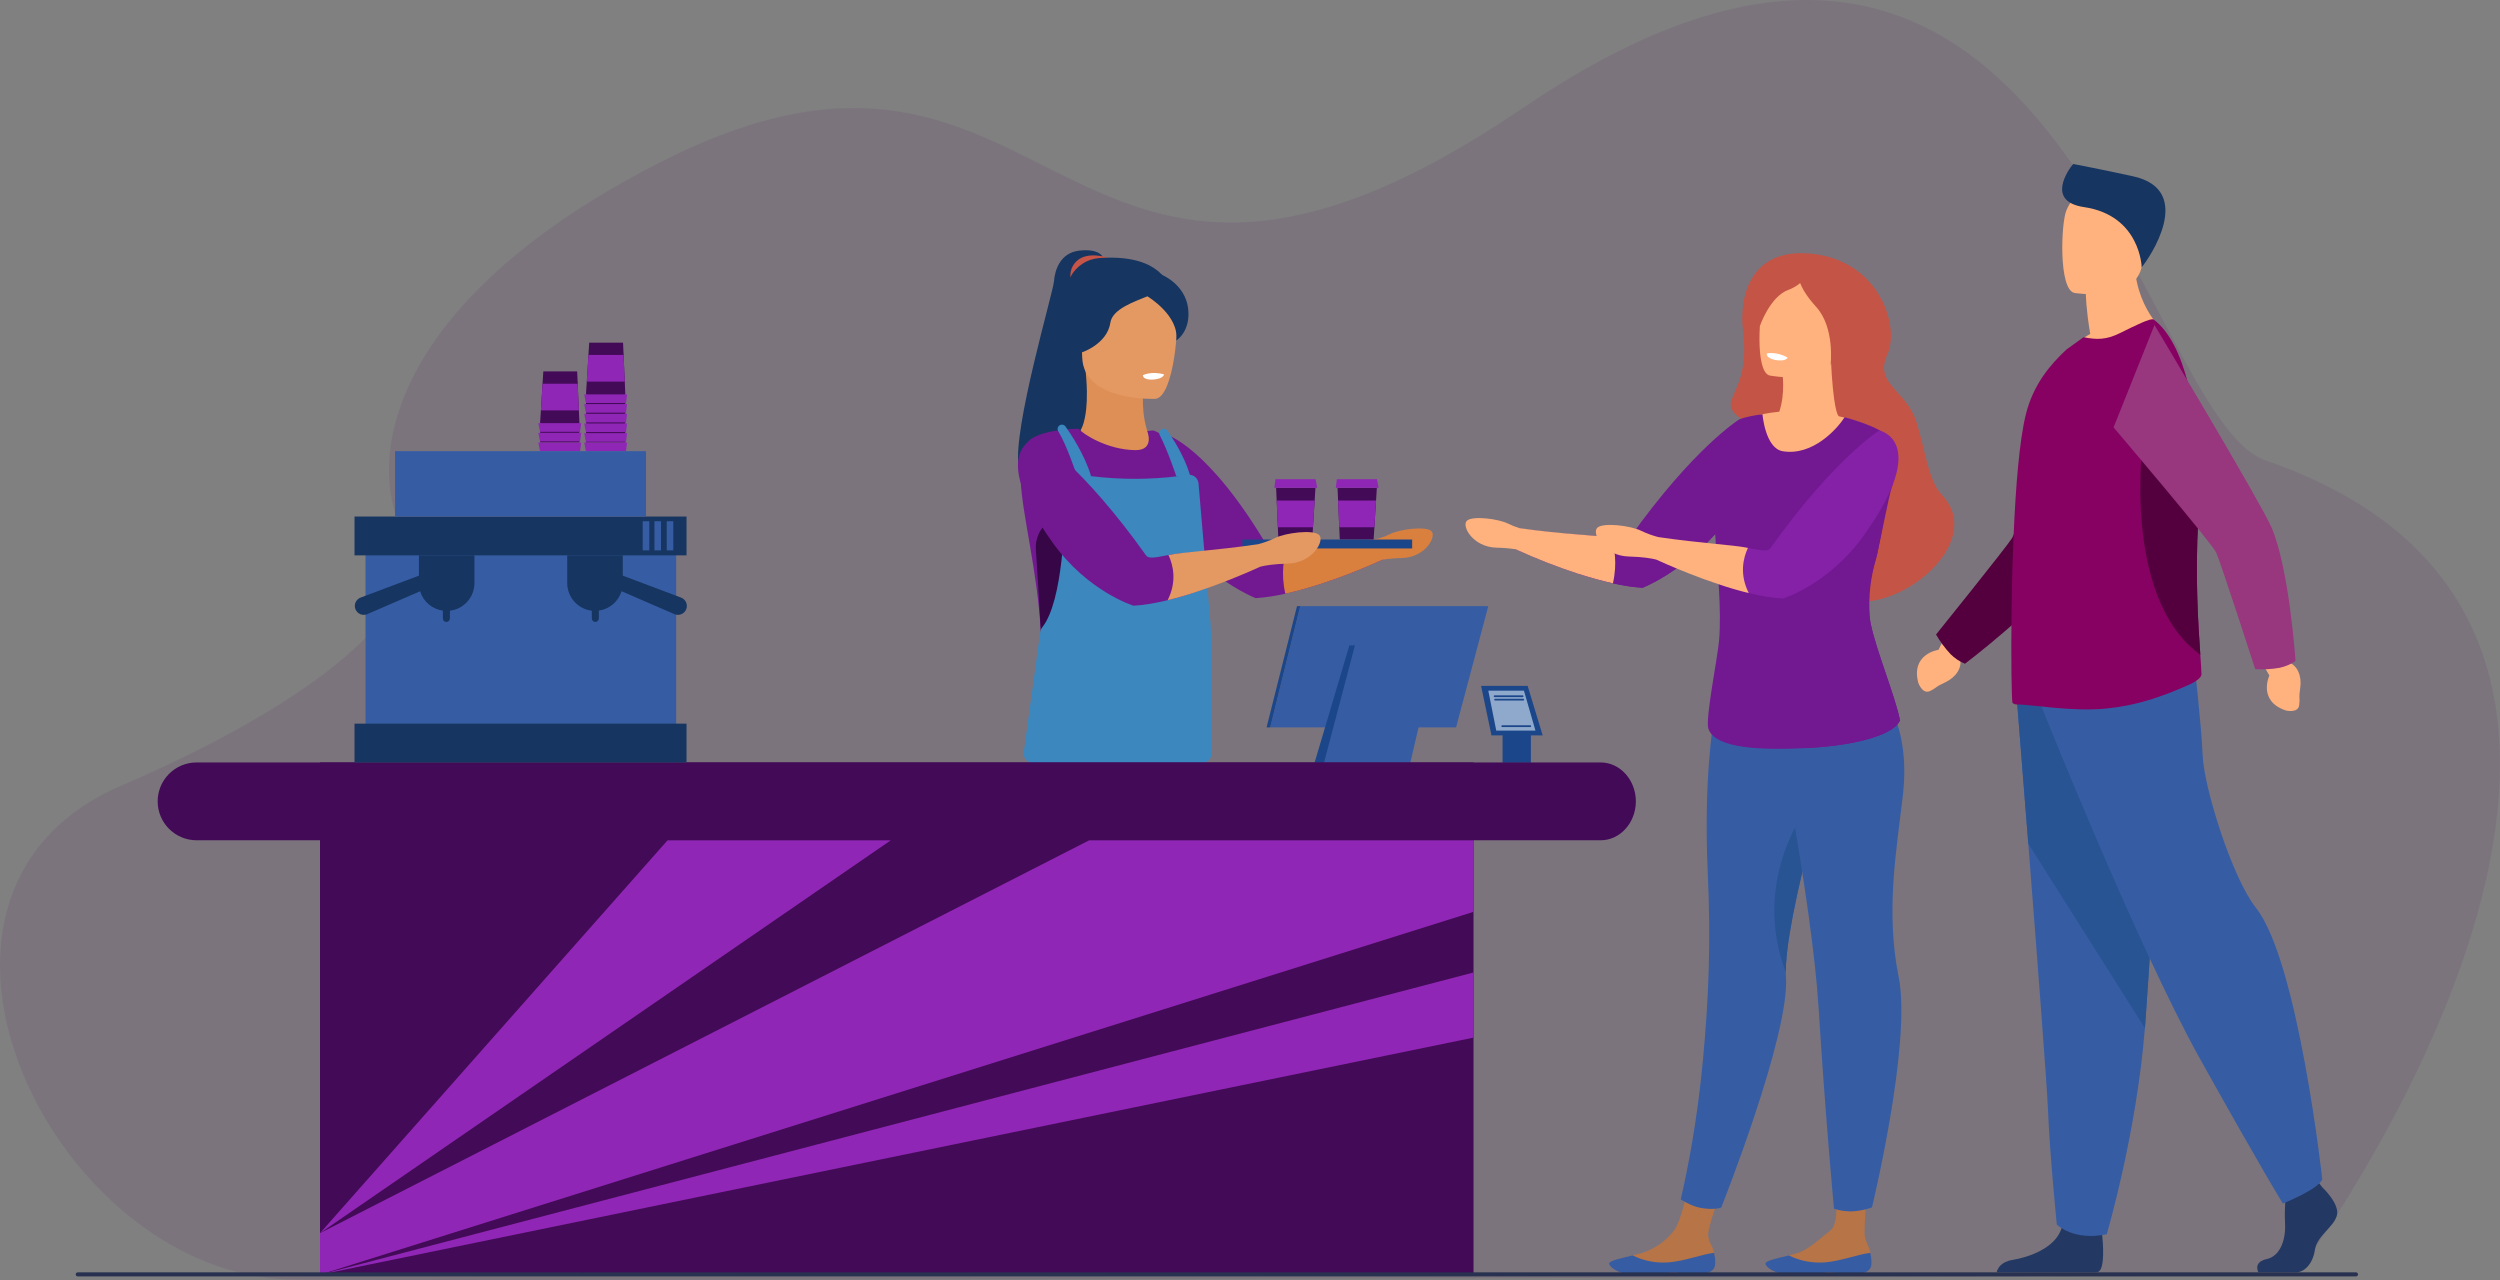 <svg width="625" height="320" viewBox="0 0 625 320" fill="none" xmlns="http://www.w3.org/2000/svg">
<rect x="0" y="0" width="625" height="320" fill="#808080" stroke="none"/>
<g clip-path="url(#clip0)">
<path opacity="0.1" d="M566.467 115.134C534.415 104.107 514.807 -64.13 380.873 26.91C263.148 106.933 266.258 -11.282 164.669 40.763C98.735 74.545 91.324 113.207 100.391 132.572C110.296 153.734 70.794 179.032 30.337 196.403C-33.117 223.663 13.547 319.449 73.495 319.905C133.442 320.361 573.863 318.995 573.863 318.995C573.863 318.995 693.706 158.917 566.467 115.134Z" fill="#500F67"/>
<path d="M580.58 296.832C580.58 296.832 585.07 301.001 584.195 303.954C583.32 306.907 579.265 308.883 578.718 312.498C578.171 316.114 575.978 318.087 574.008 318.087H564.601C564.601 318.087 563.149 315.539 566.655 314.775C570.161 314.011 571.481 309.761 571.261 305.816C571.041 301.872 571.59 296.615 571.59 296.615L579.04 294.861L580.58 296.832Z" fill="#233862"/>
<path d="M499.155 318.08H524.118C524.285 318.049 524.448 318 524.604 317.934C526.267 317.1 525.748 310.736 525.547 308.762C525.51 308.396 525.482 308.183 525.482 308.183C525.482 308.183 516.716 301.173 515.524 306.541C515.487 306.708 515.44 306.873 515.394 307.035C513.877 312.056 507.073 314.34 503.145 314.976C500.137 315.463 499.359 317.205 499.155 318.08Z" fill="#233862"/>
<path d="M504.176 174.354C504.176 174.354 505.508 190.96 507.071 210.922C509.197 238.041 511.753 271.351 512.008 277.66C512.443 288.617 514.199 306.148 514.199 306.148C514.199 306.148 518.367 310.317 526.686 308.556C526.686 308.556 534.097 283.543 536.227 257.063C536.259 256.628 536.293 256.191 536.327 255.755C538.297 228.805 541.364 172.056 541.364 172.056L504.176 174.354Z" fill="#365DA4"/>
<path d="M504.176 174.354C504.176 174.354 505.508 190.96 507.071 210.922L536.227 257.061C536.259 256.625 536.293 256.189 536.327 255.752C538.297 228.802 541.364 172.054 541.364 172.054L504.176 174.354Z" fill="#285493"/>
<path d="M510.255 176.325C510.255 176.325 534.245 236.471 550.011 264.727C565.777 292.983 570.714 300.881 570.714 300.881C570.714 300.881 579.746 297.265 580.573 294.799C580.573 294.799 574.54 240.234 563.978 226.938C558.014 219.422 551.004 196.866 550.676 188.991C550.347 181.117 548.538 165.493 548.538 165.493L510.255 176.325Z" fill="#365DA4"/>
<path d="M485.994 159.721L484.623 162.456C484.623 162.456 477.65 163.429 479.57 170.699C479.57 170.699 480.603 173.689 482.525 172.744C484.447 171.799 483.502 171.878 486.258 170.604C489.014 169.33 490.607 166.882 489.991 164.638L490.434 162.259L485.994 159.721Z" fill="#FFB27D"/>
<path d="M522.557 83.487C521.491 77.19 521.459 73.457 521.459 73.457L533.631 63.646C533.168 77.134 541.82 83.622 541.82 83.622C541.82 83.622 525.609 91.605 516.225 88.65C518.002 86.557 520.148 84.807 522.557 83.487Z" fill="#FFB27D"/>
<path d="M518.592 73.234C518.592 73.234 534.076 75.805 535.53 66.138C536.984 56.471 539.96 50.289 530.136 48.239C520.313 46.189 517.83 49.587 516.561 52.695C515.292 55.803 514.602 72.315 518.592 73.234Z" fill="#FFB27D"/>
<path d="M535.421 66.805C535.421 66.805 535.108 53.853 520.998 51.773C511.334 50.351 517.189 42.278 518.293 40.997C518.293 40.997 525.681 42.405 533.24 44.066C549.117 47.549 537.105 64.878 535.421 66.805Z" fill="#163560"/>
<path d="M487.618 163.515C486.232 162.03 485.022 160.392 484.01 158.632C484.01 158.632 501.61 136.771 503.032 134.504C504.454 132.236 515.151 95.885 515.151 95.885L542.169 90.41C542.169 90.41 519.616 136.945 515.88 142.619C509.715 151.983 491.235 165.937 491.235 165.937C489.882 165.375 488.653 164.552 487.618 163.515Z" fill="#55003E"/>
<path d="M503.141 175.737C503.414 175.975 503.764 176.108 504.127 176.112C507.647 176.065 517.913 178.02 526.591 177.129C533.914 176.434 540.393 174.257 547.355 171.135C548.281 170.72 550.405 169.585 550.365 168.552C550.333 167.422 550.222 165.773 550.08 163.714C549.587 156.534 548.728 144.171 549.566 129.913C549.717 127.259 549.798 124.625 549.798 122.038C549.87 102.715 546.104 85.625 538.406 79.872C537.749 79.409 533.645 81.47 529.937 83.3C526.51 84.991 524.113 84.951 520.875 84.298L516.607 87.385C512.67 91.047 508.344 96.024 506.466 103.582C504.868 110.013 503.919 121.612 503.414 133.63C503.182 139.075 502.993 144.569 502.951 149.78V149.968C502.905 150.484 502.905 151.05 502.905 151.566C502.719 164.939 502.907 175.558 503.141 175.737Z" fill="#860162"/>
<path d="M550.083 163.714C549.589 156.534 548.73 144.171 549.569 129.913C549.719 127.259 549.8 124.625 549.8 122.038C546.593 114.259 543.971 108.617 543.971 108.617H535.889C535.889 108.617 529.97 149.092 550.083 163.714Z" fill="#55003E"/>
<path d="M565.81 166.231L567.343 168.876C567.343 168.876 564.332 175.243 571.469 177.622C571.469 177.622 574.538 178.395 574.8 176.267C575.061 174.138 574.61 174.977 575.054 171.973C575.499 168.969 574.327 166.296 572.111 165.581L570.362 163.906L565.81 166.231Z" fill="#FFB27D"/>
<path d="M569.876 166.954C567.874 167.299 565.839 167.412 563.811 167.292C563.811 167.292 555.168 140.586 554.057 138.154C552.945 135.722 528.388 106.85 528.388 106.85L538.619 81.248C538.619 81.248 565.177 125.617 567.875 131.852C572.331 142.154 573.878 165.252 573.878 165.252C572.669 166.076 571.309 166.655 569.876 166.954Z" fill="#98367E"/>
<path d="M275.584 64.074C275.584 64.074 274.628 62.115 269.843 62.652C265.059 63.189 263.709 67.488 263.489 70.353C263.269 73.218 253.081 107.487 254.668 116.751L272.759 108.77L275.584 64.074Z" fill="#163560"/>
<path d="M276.974 64.419C276.974 64.419 271.879 62.696 269.183 65.248C266.488 67.801 268.026 71.177 268.026 71.177L276.974 64.419Z" fill="#C65447"/>
<path d="M293.085 74.473C293.085 74.473 292.993 63.219 274.88 64.514C273.363 64.612 271.896 65.1 270.622 65.929C269.347 66.759 268.308 67.903 267.604 69.251C265.568 73.234 264.679 80.243 271.261 91.485L293.085 74.473Z" fill="#163560"/>
<path d="M270.158 107.517L274.239 123.467L286.031 124.044L291.897 115.243C286.411 111.074 285.644 103.792 285.716 99.466C285.716 99.424 285.716 99.383 285.716 99.339C285.735 98.206 285.828 97.075 285.996 95.955L277.629 93.407L271.261 91.485C271.847 96.349 271.807 99.855 271.543 102.326C271.126 106.183 270.158 107.517 270.158 107.517Z" fill="#DE8F56"/>
<path d="M370.27 171.468H381.909L385.67 183.843H382.715V190.705H375.64V183.843H372.866L370.27 171.468Z" fill="#1C468A"/>
<path opacity="0.6" d="M380.985 172.665H372.076L374.063 182.645H383.861L380.985 172.665Z" fill="#DCEBF9"/>
<path d="M373.6 173.833H380.582C380.616 173.824 380.652 173.824 380.686 173.831C380.721 173.838 380.753 173.853 380.781 173.875C380.809 173.896 380.831 173.924 380.847 173.956C380.862 173.987 380.87 174.022 380.87 174.057C380.87 174.093 380.862 174.127 380.847 174.159C380.831 174.191 380.809 174.218 380.781 174.24C380.753 174.262 380.721 174.277 380.686 174.284C380.652 174.291 380.616 174.291 380.582 174.282H373.6C373.55 174.27 373.505 174.241 373.474 174.2C373.442 174.159 373.425 174.109 373.425 174.057C373.425 174.006 373.442 173.956 373.474 173.915C373.505 173.874 373.55 173.845 373.6 173.833Z" fill="#1C468A"/>
<path d="M373.723 174.685H380.74C380.774 174.676 380.81 174.674 380.845 174.681C380.88 174.688 380.913 174.703 380.941 174.725C380.969 174.746 380.992 174.774 381.008 174.806C381.024 174.838 381.032 174.873 381.032 174.909C381.032 174.944 381.024 174.979 381.008 175.011C380.992 175.043 380.969 175.071 380.941 175.093C380.913 175.114 380.88 175.129 380.845 175.136C380.81 175.143 380.774 175.141 380.74 175.132H373.723C373.674 175.119 373.63 175.09 373.599 175.049C373.568 175.009 373.552 174.959 373.552 174.909C373.552 174.858 373.568 174.808 373.599 174.768C373.63 174.727 373.674 174.698 373.723 174.685Z" fill="#1C468A"/>
<path d="M375.506 181.318H382.49C382.524 181.31 382.56 181.309 382.595 181.316C382.629 181.324 382.661 181.339 382.689 181.36C382.717 181.382 382.739 181.41 382.755 181.441C382.77 181.473 382.778 181.508 382.778 181.543C382.778 181.578 382.77 181.613 382.755 181.645C382.739 181.676 382.717 181.704 382.689 181.726C382.661 181.747 382.629 181.762 382.595 181.77C382.56 181.777 382.524 181.776 382.49 181.768H375.506C375.456 181.755 375.411 181.726 375.379 181.685C375.348 181.645 375.33 181.595 375.33 181.543C375.33 181.491 375.348 181.441 375.379 181.4C375.411 181.36 375.456 181.331 375.506 181.318Z" fill="#1C468A"/>
<path d="M372.076 151.527H325.067L317.547 181.856H364.017L372.076 151.527Z" fill="#365DA4"/>
<path d="M256.578 111.037C258.623 107.246 269.64 107.183 269.64 107.183C270.7 108.466 276.657 112.408 283.766 112.533C288.78 112.621 286.819 107.76 286.819 107.76C287.066 107.795 288.139 107.551 288.389 107.632C289.901 108.117 290.982 109.168 291.707 110.157C291.661 109.231 291.636 108.672 291.636 108.672C291.636 108.672 302.089 111.523 317.091 136.989C317.534 137.741 318.8 137.621 321.746 137.049C325.495 136.319 333.149 136.414 344.696 134.719C344.696 134.719 345.092 135.006 345.201 136.268C345.432 139.048 345.72 139.881 345.72 139.881C340.613 142.235 335.374 144.286 330.027 146.026C327.167 146.934 324.178 147.782 321.322 148.421C318.887 148.997 316.408 149.369 313.912 149.533C313.912 149.533 307.946 147.242 300.964 141.22C301.536 145.278 301.823 148.182 301.797 148.507C301.501 152.282 301.936 158.116 301.936 158.116C301.936 158.116 271.648 166.377 262.711 162.125C261.238 161.43 260.346 160.386 260.27 158.913C259.394 142.397 255.522 128.991 255.145 119.734C254.997 116.22 255.356 113.302 256.578 111.037Z" fill="#721991"/>
<path d="M269.443 129.095C268.19 128.708 266.861 128.631 265.571 128.87C264.281 129.109 263.069 129.658 262.038 130.469C261.007 131.28 260.188 132.329 259.651 133.527C259.115 134.724 258.878 136.034 258.959 137.343C259.32 142.922 259.767 149.433 260.27 158.91C260.346 160.383 261.238 161.423 262.711 162.123L271.39 144.115L269.445 129.086L269.443 129.095Z" fill="#360646"/>
<path d="M359.429 161.335H338.744L330.819 190.705H352.579L359.429 161.335Z" fill="#365DA4"/>
<path d="M255.944 188.037L260.068 157.979C260.132 157.545 260.311 157.137 260.587 156.796C265.775 150.264 266.314 129.846 266.326 122.055C266.319 121.265 266.622 120.505 267.171 119.937C267.719 119.369 268.468 119.039 269.258 119.018C269.135 118.645 266.754 111.422 264.556 107.804C264.463 107.651 264.409 107.476 264.4 107.297C264.39 107.118 264.425 106.939 264.502 106.777C264.579 106.614 264.694 106.474 264.839 106.367C264.983 106.261 265.152 106.192 265.33 106.166C265.527 106.137 265.729 106.163 265.912 106.241C266.095 106.319 266.254 106.447 266.37 106.609C267.558 108.269 271.138 113.557 272.768 119.035H271.648H272.636C272.72 119.034 272.804 119.04 272.886 119.051C280.149 119.938 287.492 119.929 294.753 119.025H294.058C294.058 119.025 292.006 112.793 289.943 108.8C289.84 108.603 289.8 108.381 289.826 108.161C289.852 107.941 289.944 107.734 290.089 107.567C290.235 107.4 290.427 107.281 290.641 107.225C290.856 107.169 291.082 107.178 291.29 107.253L291.32 107.264C291.539 107.341 291.727 107.486 291.858 107.676C293.419 109.939 296.073 114.023 297.476 118.696C298.036 118.744 298.561 118.99 298.956 119.39C299.351 119.79 299.591 120.317 299.632 120.878L300.841 135.006L302.499 154.348C303.096 158.63 302.948 181.008 302.881 188.394C302.883 189.018 302.639 189.617 302.201 190.062C301.764 190.507 301.168 190.762 300.544 190.77H258.257C257.918 190.765 257.584 190.687 257.277 190.542C256.971 190.397 256.699 190.188 256.48 189.93C256.26 189.671 256.099 189.368 256.007 189.041C255.914 188.715 255.893 188.373 255.944 188.037Z" fill="#3B87BE"/>
<path d="M338.744 161.335H337.345L328.631 190.705H331L338.744 161.335Z" fill="#1C468A"/>
<path d="M325.067 151.527H324.252L316.64 181.856H317.547L325.067 151.527Z" fill="#1C468A"/>
<path d="M288.863 99.707C288.863 99.707 270.89 100.529 270.55 89.326C270.209 78.123 267.662 70.686 279.118 69.688C290.575 68.69 292.939 72.896 293.963 76.609C294.986 80.321 293.532 99.207 288.863 99.707Z" fill="#E49963"/>
<path d="M277.562 68.556C277.562 68.556 280.64 67.576 285.566 67.576C290.491 67.576 296.309 71.249 297.027 77.072C297.745 82.894 294.058 85.129 294.058 85.129C294.915 78.925 286.909 74.117 286.909 74.117L286.839 74.077C283.727 75.386 278.113 77.206 277.597 80.653C276.791 86.026 270.503 88.082 270.503 88.082C270.503 88.082 265.119 68.074 277.562 68.556Z" fill="#163560"/>
<path d="M291.019 93.611C291.019 93.611 290.887 94.751 288.113 94.906C288.113 94.906 285.783 95.035 285.712 93.81C285.712 93.801 287.858 92.678 291.019 93.611Z" fill="white"/>
<path d="M368.38 190.622H80.001V318.666H368.38V190.622Z" fill="#430A57"/>
<path d="M428.816 316.081C428.585 318.837 424.703 318.837 420.292 318.293C415.88 317.749 417.05 318.874 410.866 318.914C404.683 318.953 402.571 316.897 402.277 316.01C402.017 315.224 404.998 314.587 408.189 313.835C408.591 313.742 408.993 313.646 409.396 313.545C413.007 312.682 416.213 310.606 418.478 307.665C421.16 304.23 423.61 288.587 423.61 288.587L433.27 290.389C433.27 290.389 427.647 303.797 427.07 308.193C426.813 310.166 428.214 311.484 428.543 313.212C428.719 314.15 428.893 315.111 428.816 316.081Z" fill="#B77446"/>
<path d="M402.279 316.009C402.511 316.704 403.9 318.168 407.592 318.705H414.467C416.82 318.395 417.05 317.892 420.294 318.293C424.694 318.837 428.594 318.835 428.814 316.081C428.895 315.111 428.719 314.15 428.543 313.212C425.678 313.501 421.433 315.201 417.283 315.583C414.167 315.849 411.037 315.265 408.226 313.893L408.187 313.835C405 314.587 402.029 315.217 402.279 316.009Z" fill="#365DA4"/>
<path d="M420.181 299.85C420.181 299.85 422.709 301.525 425.088 301.958C428.656 302.606 430.312 301.886 430.312 301.886C430.312 301.886 447.473 258.793 446.493 244.234C446.47 243.882 446.456 243.512 446.451 243.118C446.424 240.591 446.787 237.224 447.415 233.349C447.646 231.929 447.913 230.44 448.209 228.902C448.904 225.31 449.747 221.437 450.685 217.488C451.095 215.749 451.525 213.996 451.961 212.245C456.275 195.013 461.546 178.036 461.546 178.036C461.546 178.036 430.579 167.92 428.826 177.374C428.154 181.003 425.917 195.523 426.924 217.725C427.737 235.595 427.211 249.536 425.667 265.714C424.312 279.923 421.989 292.145 420.181 299.85Z" fill="#365DA4"/>
<path d="M446.451 243.118C446.424 240.591 446.787 237.224 447.415 233.349C447.646 231.929 447.913 230.44 448.209 228.902C448.904 225.31 449.747 221.437 450.685 217.488C451.095 215.749 451.525 213.996 451.961 212.245C451.349 206.987 450.856 203.381 450.856 203.381C450.856 203.381 437.999 220.844 446.451 243.118Z" fill="#285493"/>
<path d="M441.345 316.009C441.56 316.67 442.797 317.985 445.977 318.592H454.263C455.974 318.291 456.484 317.939 459.358 318.293C463.758 318.837 467.655 318.835 467.88 316.081C467.959 315.111 467.785 314.15 467.609 313.212C467.28 311.484 466.136 310.182 466.136 308.193C466.136 302.282 467.505 291.542 467.505 291.542L458.424 294.785C458.424 294.785 460.471 305.464 457.544 307.665C454.455 309.981 452.058 312.658 448.459 313.545C448.056 313.645 447.656 313.742 447.253 313.835C444.064 314.587 441.083 315.217 441.345 316.009Z" fill="#B77446"/>
<path d="M441.345 316.009C441.56 316.672 442.797 317.987 445.977 318.592H454.263C455.972 318.291 456.481 317.939 459.358 318.293C463.758 318.837 467.655 318.835 467.88 316.081C467.959 315.111 467.785 314.15 467.609 313.212C464.744 313.501 460.499 315.201 456.349 315.583C453.232 315.849 450.101 315.265 447.29 313.893L447.253 313.835C444.064 314.587 441.083 315.217 441.345 316.009Z" fill="#365DA4"/>
<path d="M442.894 174.664C442.894 174.664 452.977 224.891 454.67 252.22C456.363 279.55 458.496 302.18 458.496 302.18C460.018 302.678 461.618 302.898 463.218 302.829C464.848 302.73 466.455 302.401 467.993 301.854C467.993 301.854 477.979 260.732 474.672 244.271C471.365 227.811 474.119 212.629 475.707 198.976C477.984 179.401 469.223 170.301 463.112 164.098C456.914 157.815 442.894 174.664 442.894 174.664Z" fill="#365DA4"/>
<path d="M435.752 82.684C434.752 74.508 437.306 61.425 453.621 63.516C469.936 65.607 475.08 81.644 471.789 88.775C468.498 95.906 476.527 97.625 479.047 105.293C481.212 111.88 481.967 120.058 485.471 123.729C496.765 135.564 474.626 153.764 461.28 149.926C436.963 142.936 433.837 141.892 434.701 122.789C435.143 113.001 442.758 109.21 437.922 106.377C426.243 99.538 438.019 101.187 435.752 82.684Z" fill="#C45446"/>
<path d="M439.339 103.834C439.587 103.834 441.539 103.232 444.826 102.919C446.426 98.097 445.557 93.048 445.557 93.048L457.697 89.343C458.276 102.139 459.42 103.834 459.677 104.054C462.421 104.712 465.111 105.579 467.722 106.648C467.722 106.648 459.974 150.996 463.301 159.455C465.326 164.627 466.865 169.977 467.896 175.435L431.769 175.883C431.769 175.883 432.274 146.832 430.611 136.551C428.948 126.27 439.339 103.834 439.339 103.834Z" fill="#FFB27D"/>
<path d="M442.387 93.873C442.387 93.873 456.921 96.791 458.598 87.712C460.275 78.633 463.281 72.889 454.073 70.647C444.865 68.405 442.417 71.53 441.118 74.425C439.819 77.32 438.649 92.874 442.387 93.873Z" fill="#FFB27D"/>
<path d="M379.355 133.674C379.461 132.41 379.86 132.123 379.86 132.123C391.406 133.818 399.06 133.723 402.809 134.455C405.755 135.025 406.959 135.108 407.464 134.395C423.416 111.961 434.705 104.918 434.705 104.918C434.705 104.918 435.91 104.202 440.62 103.554C440.62 103.554 441.296 112.082 445.68 112.807C453.262 114.057 459.369 107.114 461.155 104.316C461.155 104.316 469.86 106.514 472.417 109.427C474.251 111.512 474.012 116.528 473.466 119.678C473.347 120.454 473.161 121.218 472.912 121.962C472.375 123.386 470.335 133.843 469.406 138.008C469.385 138.114 469.362 138.212 469.343 138.302C469.279 138.58 469.223 138.825 469.17 139.029C469.169 139.035 469.169 139.04 469.17 139.045C469.116 139.277 469.07 139.441 469.033 139.553C469.012 139.62 468.991 139.689 468.968 139.756C468.968 139.756 468.968 139.756 468.968 139.77C467.625 144.053 466.815 148.416 467.292 153.769C467.373 154.525 467.512 155.275 467.706 156.011C468.92 162.232 473.959 174.493 475.006 180.121C474.404 181.392 473.037 182.4 471.374 183.201C469.204 184.248 466.539 184.945 464.415 185.434C462.075 185.935 459.709 186.312 457.329 186.562C455.784 186.736 454.126 186.881 452.44 186.979C452.209 186.995 451.977 187.007 451.729 187.018C440.845 187.558 428.666 187.291 427.077 182.117C426.318 179.635 429.351 164.712 429.754 160.274C430.449 152.486 429.31 141.818 428.789 133.559C419.859 143.4 410.644 146.939 410.644 146.939C408.147 146.776 405.668 146.405 403.233 145.827C400.378 145.19 397.388 144.342 394.528 143.434C389.182 141.694 383.942 139.641 378.836 137.287C378.836 137.287 379.116 136.461 379.355 133.674Z" fill="#721991"/>
<path d="M440.935 69.019C448.114 61.953 455.328 64.371 455.328 64.371C455.328 64.371 458.95 68.479 461.409 71.247C465.705 76.081 457.651 91.225 457.651 91.225C457.651 91.225 458.79 81.908 454.01 76.683C451.731 74.193 450.599 72.19 450.036 70.777C449.168 71.494 448.187 72.061 447.132 72.456C442.501 74.077 439.967 81.519 439.967 81.519C438.316 78.052 437.85 72.065 440.935 69.019Z" fill="#C45446"/>
<path d="M446.914 89.4C446.914 89.4 446.528 90.477 443.79 89.989C443.79 89.989 441.493 89.579 441.706 88.367C441.704 88.374 444.047 87.779 446.914 89.4Z" fill="white"/>
<path d="M443.999 170.34C446.058 177.332 447.257 183.078 452.433 186.976C454.119 186.879 455.777 186.745 457.322 186.56C459.702 186.31 462.068 185.933 464.408 185.432C466.532 184.943 469.197 184.246 471.367 183.199C473.03 182.398 474.396 181.39 474.999 180.119C473.954 174.491 468.913 162.229 467.699 156.008C467.592 155.473 467.514 154.931 467.467 154.387C467.004 148.828 467.738 144.24 468.968 139.777C468.968 139.777 468.968 139.777 468.968 139.763L469.17 139.052C469.169 139.047 469.169 139.041 469.17 139.036C469.214 138.881 469.272 138.633 469.343 138.309C469.362 138.219 469.385 138.121 469.406 138.015C470.235 134.077 472.416 121.691 472.963 120.077C473.207 119.27 473.388 118.445 473.505 117.61L469.156 113.425C469.156 113.425 444.207 124.079 438.712 138.777C433.216 153.474 441.037 160.309 443.999 170.34Z" fill="#721991"/>
<path d="M394.528 143.432C400.049 145.183 406.059 146.718 410.637 146.936C410.637 146.936 419.977 143.351 428.96 133.359C429.34 131.662 429.706 128.815 427.649 129.635C424.764 130.793 414.097 144.486 410.049 144.773C407.17 144.986 398.958 144.004 394.528 143.432Z" fill="#721991"/>
<path d="M414.231 139.529C414.231 139.529 426.531 145.709 437.193 148.263C440.261 149 443.214 149.521 445.738 149.639C445.738 149.639 457.206 146.112 465.958 133.853C482.863 110.173 469.809 107.619 469.809 107.619C469.809 107.619 458.519 114.664 442.568 137.098C442.01 137.883 440.609 137.704 436.982 136.972C433.105 136.187 425.403 136.278 414.75 134.719C414.75 134.719 414.572 135.113 414.463 136.377C414.217 139.163 414.231 139.529 414.231 139.529Z" fill="#8421A7"/>
<path d="M366.724 130.182C368.114 128.882 374.598 129.695 377.027 130.911C377.937 131.355 378.879 131.728 379.846 132.028C391.193 133.674 399.097 133.73 402.809 134.455C403.588 136.755 404.38 140.727 403.233 145.824C400.378 145.188 397.388 144.34 394.528 143.432C389.199 141.697 383.975 139.652 378.885 137.308C377.302 137.077 375.706 136.946 374.107 136.917C368.183 136.755 365.344 131.479 366.724 130.182Z" fill="#FFB27D"/>
<path d="M399.326 131.937C400.799 130.548 407.728 131.419 410.327 132.718C411.726 133.388 413.187 133.92 414.69 134.304V134.286C425.343 135.849 433.103 136.187 436.98 136.972C435.766 139.587 434.851 143.633 437.19 148.263C427.001 145.822 415.074 140.375 414.032 139.888C412.837 139.585 410.718 139.224 407.214 139.129C400.885 138.964 397.861 133.325 399.326 131.937Z" fill="#FFB27D"/>
<path d="M314.87 141.313C314.87 141.313 302.573 147.492 291.911 150.049C288.843 150.783 285.89 151.304 283.363 151.425C283.363 151.425 271.898 147.897 263.146 135.636C246.24 111.957 259.293 109.402 259.293 109.402C259.293 109.402 270.585 116.447 286.534 138.881C287.092 139.666 288.493 139.488 292.122 138.756C295.996 137.973 303.701 138.061 314.354 136.502C314.354 136.502 314.532 136.898 314.641 138.161C314.884 140.949 314.87 141.313 314.87 141.313Z" fill="#721991"/>
<path d="M321.753 137.049C325.458 136.326 333.358 136.268 344.717 134.624C345.683 134.324 346.625 133.951 347.535 133.508C349.969 132.289 356.458 131.479 357.838 132.776C359.218 134.073 356.377 139.349 350.455 139.511C348.856 139.541 347.26 139.672 345.678 139.905C340.587 142.247 335.363 144.291 330.034 146.026C327.174 146.934 324.185 147.782 321.329 148.421C320.183 143.323 320.975 139.351 321.753 137.049Z" fill="#DA803F"/>
<path d="M319.029 121.95L319.168 125.14L319.46 131.81L319.592 134.881H328.057L328.249 131.81L328.663 125.14L328.863 121.95H319.029Z" fill="#430A57"/>
<path d="M318.867 119.794H328.893L329.305 121.95H318.585L318.867 119.794Z" fill="#9026B5"/>
<path d="M319.168 125.14L319.46 131.81H328.249L328.663 125.14H319.168Z" fill="#9026B5"/>
<path d="M334.381 121.95L334.52 125.14L334.812 131.81L334.946 134.881H343.408L343.601 131.81L344.015 125.14L344.214 121.95H334.381Z" fill="#430A57"/>
<path d="M334.219 119.794H344.244L344.659 121.95H333.939L334.219 119.794Z" fill="#9026B5"/>
<path d="M334.52 125.14L334.812 131.81H343.6L344.015 125.14H334.52Z" fill="#9026B5"/>
<path d="M310.593 137.114H353.04V134.879H310.593V137.114Z" fill="#1C468A"/>
<path d="M291.911 150.049C294.25 145.417 293.335 141.373 292.122 138.756C295.996 137.973 303.764 137.633 314.412 136.069C314.411 136.075 314.411 136.082 314.412 136.088C315.915 135.703 317.376 135.172 318.775 134.501C321.373 133.202 328.302 132.336 329.775 133.723C331.248 135.11 328.214 140.738 321.901 140.903C318.4 140.998 316.281 141.366 315.086 141.665C314.027 142.158 302.094 147.608 291.911 150.049Z" fill="#E49963"/>
<path d="M400.176 190.613C405.01 190.613 408.963 194.992 408.963 200.34C408.963 205.693 405.01 210.068 400.176 210.068H49.142C46.562 210.068 44.088 209.043 42.264 207.219C40.44 205.394 39.416 202.92 39.416 200.34C39.416 197.76 40.44 195.286 42.264 193.462C44.088 191.638 46.562 190.613 49.142 190.613H400.176Z" fill="#430A57"/>
<path d="M156.33 110.632L156.192 107.443L155.9 100.775L155.765 97.701H147.303L147.111 100.775L146.697 107.443L146.497 110.632H156.33Z" fill="#430A57"/>
<path d="M156.493 112.788H146.467L146.053 110.632H156.775L156.493 112.788Z" fill="#9026B5"/>
<path d="M156.192 107.443L155.9 100.775H147.111L146.697 107.443H156.192Z" fill="#E57970"/>
<path d="M156.33 108.279L156.192 105.087L155.9 98.419L155.765 95.348H147.303L147.111 98.419L146.697 105.087L146.497 108.279H156.33Z" fill="#430A57"/>
<path d="M156.493 110.433H146.467L146.053 108.279H156.775L156.493 110.433Z" fill="#9026B5"/>
<path d="M156.192 105.087L155.9 98.419H147.111L146.697 105.087H156.192Z" fill="#E57970"/>
<path d="M156.33 105.868L156.192 102.676L155.9 96.008L155.765 92.937H147.303L147.111 96.008L146.697 102.676L146.497 105.868H156.33Z" fill="#430A57"/>
<path d="M156.493 108.022H146.467L146.053 105.868H156.775L156.493 108.022Z" fill="#9026B5"/>
<path d="M156.192 102.676L155.9 96.008H147.111L146.697 102.676H156.192Z" fill="#E57970"/>
<path d="M156.33 103.445L156.192 100.253L155.9 93.585L155.765 90.514H147.303L147.111 93.585L146.697 100.253L146.497 103.445H156.33Z" fill="#430A57"/>
<path d="M156.493 105.599H146.467L146.053 103.445H156.775L156.493 105.599Z" fill="#9026B5"/>
<path d="M156.192 100.253L155.9 93.585H147.111L146.697 100.253H156.192Z" fill="#E57970"/>
<path d="M156.33 101.011L156.192 97.819L155.9 91.151L155.765 88.08H147.303L147.111 91.151L146.697 97.819L146.497 101.011H156.33Z" fill="#430A57"/>
<path d="M156.493 103.165H146.467L146.053 101.011H156.775L156.493 103.165Z" fill="#9026B5"/>
<path d="M156.192 97.819L155.9 91.151H147.111L146.697 97.819H156.192Z" fill="#E57970"/>
<path d="M156.33 98.597L156.192 95.408L155.9 88.74L155.765 85.669H147.303L147.111 88.74L146.697 95.408L146.497 98.597H156.33Z" fill="#430A57"/>
<path d="M156.493 100.754H146.467L146.053 98.597H156.775L156.493 100.754Z" fill="#9026B5"/>
<path d="M156.192 95.408L155.9 88.74H147.111L146.697 95.408H156.192Z" fill="#9026B5"/>
<path d="M144.858 110.632L144.719 107.443L144.427 100.775L144.293 97.701H135.831L135.638 100.775L135.224 107.443L135.025 110.632H144.858Z" fill="#430A57"/>
<path d="M145.02 112.788H134.995L134.58 110.632H145.302L145.02 112.788Z" fill="#9026B5"/>
<path d="M144.719 107.443L144.427 100.775H135.638L135.224 107.443H144.719Z" fill="#E57970"/>
<path d="M144.858 108.198L144.719 105.008L144.427 98.34L144.293 95.267H135.831L135.638 98.34L135.224 105.008L135.025 108.198H144.858Z" fill="#430A57"/>
<path d="M145.02 110.354H134.995L134.58 108.198H145.302L145.02 110.354Z" fill="#9026B5"/>
<path d="M144.719 105.008L144.427 98.34H135.638L135.224 105.008H144.719Z" fill="#E57970"/>
<path d="M144.858 105.787L144.719 102.597L144.427 95.927L144.293 92.856H135.831L135.638 95.927L135.224 102.597L135.025 105.787H144.858Z" fill="#430A57"/>
<path d="M145.02 107.943H134.995L134.58 105.787H145.302L145.02 107.943Z" fill="#9026B5"/>
<path d="M144.719 102.597L144.427 95.927H135.638L135.224 102.597H144.719Z" fill="#9026B5"/>
<path d="M91.378 187.386H169.042V133.987H91.378V187.386Z" fill="#365DA4"/>
<path d="M88.629 138.842H171.631V129.133H88.629V138.842Z" fill="#163560"/>
<path d="M88.629 190.62H171.631V180.911H88.629V190.62Z" fill="#163560"/>
<path d="M155.696 138.839V143.914L170.316 149.414C170.588 149.524 170.835 149.686 171.044 149.892C171.254 150.097 171.42 150.342 171.535 150.612C171.649 150.882 171.71 151.172 171.712 151.465C171.715 151.758 171.66 152.049 171.55 152.321C171.44 152.593 171.278 152.841 171.073 153.05C170.867 153.259 170.622 153.426 170.353 153.54C170.083 153.655 169.793 153.715 169.5 153.718C169.206 153.721 168.916 153.665 168.644 153.556L155.393 147.807C155.005 149.072 154.265 150.201 153.258 151.06C152.251 151.918 151.02 152.472 149.71 152.655V154.607C149.71 154.84 149.617 155.064 149.452 155.229C149.287 155.394 149.063 155.487 148.829 155.487C148.596 155.487 148.372 155.394 148.207 155.229C148.042 155.064 147.949 154.84 147.949 154.607V152.675C146.26 152.478 144.702 151.666 143.57 150.396C142.438 149.126 141.812 147.484 141.81 145.783V138.835L155.696 138.839Z" fill="#163560"/>
<path d="M104.727 138.839V143.914L90.105 149.414C89.833 149.524 89.585 149.686 89.376 149.892C89.167 150.097 89 150.342 88.885 150.612C88.771 150.882 88.71 151.172 88.708 151.465C88.705 151.758 88.76 152.049 88.87 152.321C88.98 152.593 89.142 152.841 89.348 153.05C89.553 153.259 89.798 153.426 90.068 153.54C90.338 153.655 90.627 153.715 90.921 153.718C91.214 153.721 91.505 153.665 91.776 153.556L105.028 147.814C105.415 149.08 106.156 150.208 107.163 151.067C108.171 151.926 109.402 152.479 110.713 152.662V154.614C110.713 154.847 110.806 155.071 110.971 155.236C111.136 155.401 111.36 155.494 111.593 155.494C111.827 155.494 112.05 155.401 112.215 155.236C112.38 155.071 112.473 154.847 112.473 154.614V152.675C114.162 152.477 115.72 151.666 116.851 150.395C117.982 149.125 118.608 147.484 118.61 145.783V138.835L104.727 138.839Z" fill="#163560"/>
<path d="M98.761 129.13H161.499V112.788H98.761V129.13Z" fill="#365DA4"/>
<path d="M166.68 137.595H168.326V130.311H166.68V137.595Z" fill="#365DA4"/>
<path d="M163.602 137.595H165.249V130.311H163.602V137.595Z" fill="#365DA4"/>
<path d="M160.675 137.595H162.322V130.311H160.675V137.595Z" fill="#365DA4"/>
<path d="M368.38 210.086H272.277L80.001 308.281V318.664L368.38 227.955V210.086Z" fill="#9026B5"/>
<path d="M80.001 318.664L368.38 243.118V259.402L80.001 318.664Z" fill="#9026B5"/>
<path d="M80.001 308.281L222.682 210.086H166.881L80.001 308.281Z" fill="#9026B5"/>
<path d="M589.001 319.099H19.432C19.298 319.098 19.169 319.045 19.074 318.95C18.979 318.855 18.926 318.726 18.925 318.592C18.926 318.458 18.979 318.329 19.074 318.235C19.169 318.14 19.298 318.087 19.432 318.087H589.001C589.135 318.087 589.263 318.14 589.358 318.235C589.453 318.329 589.507 318.458 589.508 318.592C589.507 318.726 589.453 318.855 589.358 318.95C589.263 319.045 589.135 319.098 589.001 319.099Z" fill="#283250"/>
</g>
<defs>
<clipPath id="clip0">
<rect width="625" height="320" fill="white"/>
</clipPath>
</defs>
</svg>
